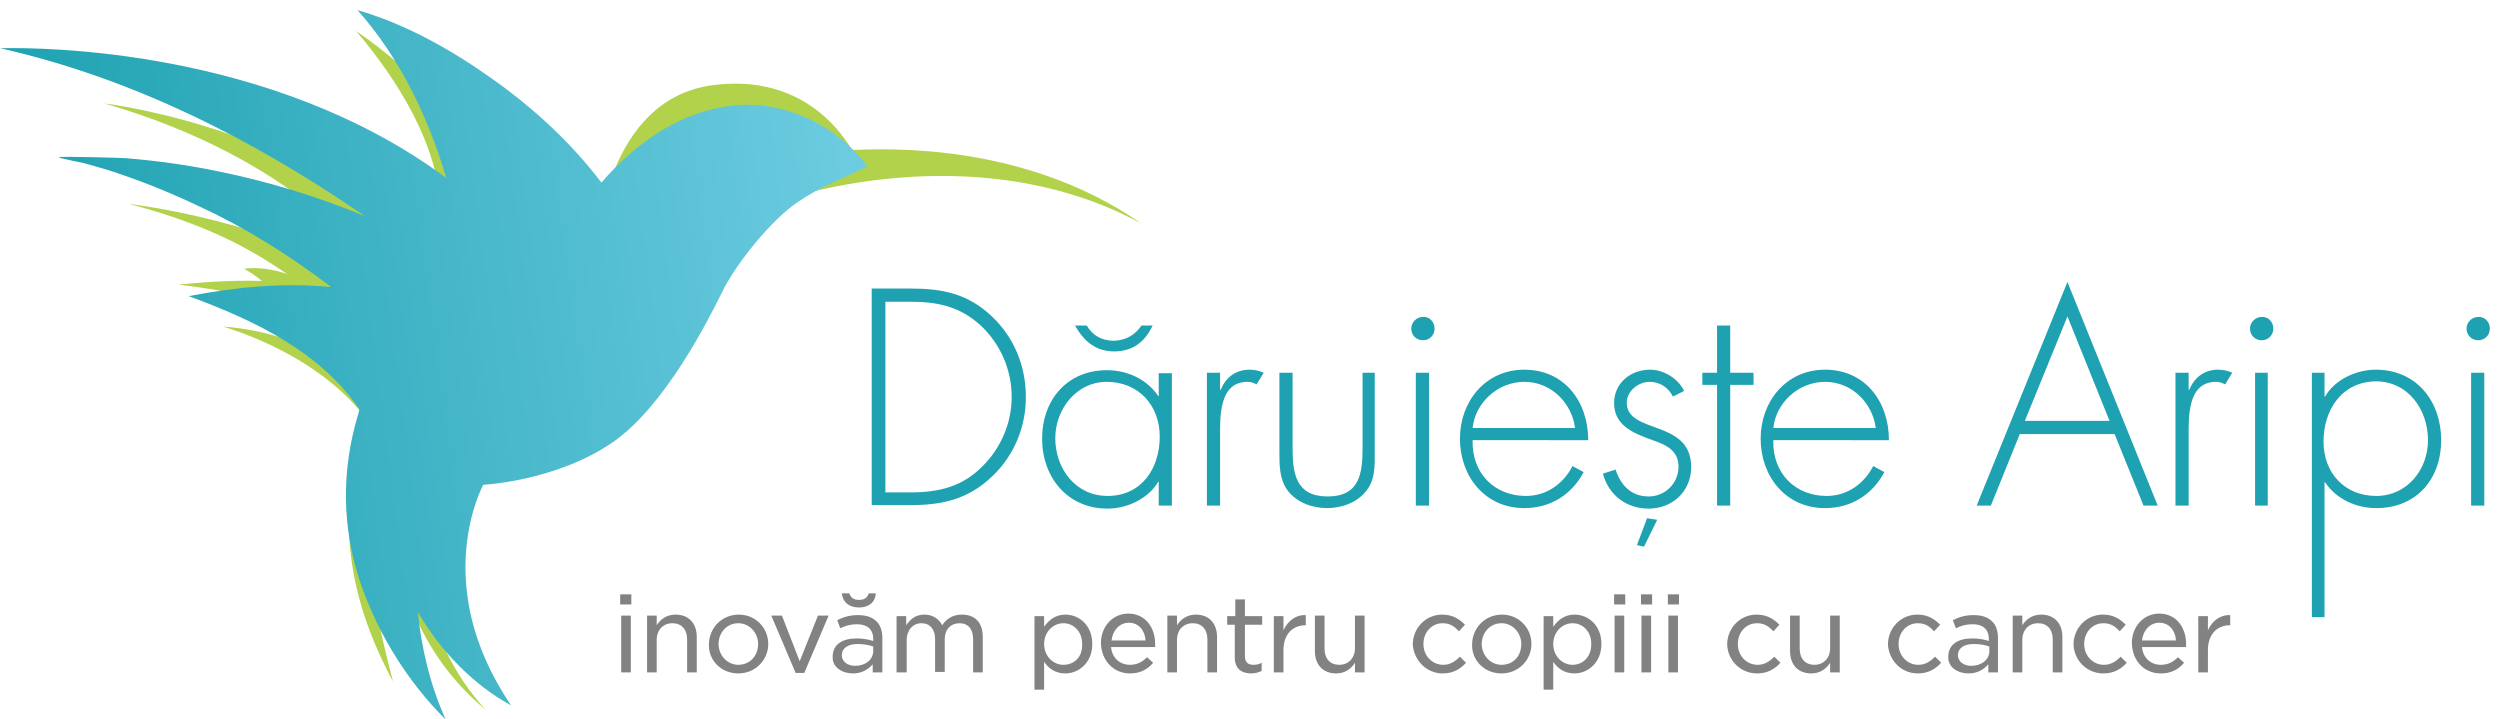 <?xml version="1.0" encoding="utf-8"?>
<!-- Generator: Adobe Illustrator 26.5.0, SVG Export Plug-In . SVG Version: 6.00 Build 0)  -->
<svg version="1.1" id="Layer_1" xmlns="http://www.w3.org/2000/svg" xmlns:xlink="http://www.w3.org/1999/xlink" x="0px" y="0px"
	 width="493px" height="141.8px" viewBox="0 0 493 141.8" style="enable-background:new 0 0 493 141.8;" xml:space="preserve">
<style type="text/css">
	.st0{fill:#1EA2B1;}
	.st1{fill:#B2D24B;}
	
		.st2{clip-path:url(#SVGID_00000017499463360214948370000012333622224244931462_);fill:url(#SVGID_00000118364762100803793850000005197460598457276579_);}
	.st3{fill:#828282;}
</style>
<path class="st0" d="M171.9,56.9h7.7c6.2,0,11.2,1,15.9,5.4c4.5,4.2,6.8,9.9,6.8,16c0,5.9-2.3,11.5-6.6,15.6
	c-4.7,4.5-9.7,5.7-16.1,5.7h-7.7V56.9z M240.6,76.9h0.1c1-2.4,2.9-4,5.7-4c1,0,1.9,0.2,2.8,0.6l-1.4,2.3c-0.6-0.3-1.1-0.5-1.8-0.5
	c-5.7,0-5.4,7.1-5.4,11v13.4h-2.6V73.5h2.6V76.9z M271.1,73.5v15.7c0,2.7,0.1,5.3-1.6,7.5c-1.8,2.4-4.9,3.5-7.8,3.5
	c-2.9,0-6-1.1-7.8-3.5c-1.6-2.2-1.6-4.9-1.6-7.5V73.5h2.6v14.8c0,5,0.6,9.6,6.9,9.6c6.3,0,6.9-4.5,6.9-9.6V73.5H271.1z M282.9,64.8
	c0,1.3-1,2.3-2.3,2.3c-1.3,0-2.3-1-2.3-2.3c0-1.2,1-2.3,2.3-2.3C281.9,62.4,282.9,63.5,282.9,64.8z M281.8,99.7h-2.6V73.5h2.6V99.7z
	 M290.4,86.8c-0.2,6.6,4.4,11,10.5,11c4.1,0,7.4-2.4,9.2-5.9l2.2,1.2c-2.4,4.5-6.6,7.1-11.7,7.1c-7.8,0-12.7-6.3-12.7-13.7
	c0-7.3,5-13.6,12.7-13.6c7.9,0,12.6,6.3,12.6,13.9H290.4z M310.6,84.4c-0.6-4.8-4.6-9.1-10-9.1c-5.3,0-9.7,4.2-10.2,9.1H310.6z
	 M341.2,99.7h-2.6V75.9h-2.9v-2.4h2.9v-9.3h2.6v9.3h4.6v2.4h-4.6V99.7z M349.7,86.8c-0.2,6.6,4.4,11,10.5,11c4.1,0,7.4-2.4,9.2-5.9
	l2.2,1.2c-2.4,4.5-6.6,7.1-11.7,7.1c-7.8,0-12.7-6.3-12.7-13.7c0-7.3,5-13.6,12.7-13.6c7.9,0,12.6,6.3,12.6,13.9H349.7z M369.9,84.4
	c-0.6-4.8-4.6-9.1-10-9.1c-5.3,0-9.7,4.2-10.2,9.1H369.9z M398.3,85.6l-5.7,14.1h-2.8l17.9-44.1l17.8,44.1h-2.8l-5.7-14.1H398.3z
	 M407.7,62.4l-8.4,20.6H416L407.7,62.4z M431.6,76.9h0.1c1-2.4,2.9-4,5.7-4c1,0,1.9,0.2,2.8,0.6l-1.4,2.3c-0.6-0.3-1.1-0.5-1.8-0.5
	c-5.7,0-5.4,7.1-5.4,11v13.4h-2.6V73.5h2.6V76.9z M448.3,64.8c0,1.3-1,2.3-2.3,2.3c-1.3,0-2.3-1-2.3-2.3c0-1.2,1-2.3,2.3-2.3
	C447.3,62.4,448.3,63.5,448.3,64.8z M447.2,99.7h-2.5V73.5h2.5V99.7z M458.4,78.2h0.1c1.9-3.3,6.1-5.3,10-5.3
	c8,0,12.9,6.2,12.9,13.9s-4.9,13.4-12.8,13.4c-4,0-7.9-1.8-10.1-5.1h-0.1v26.6h-2.5V73.5h2.5V78.2z M458.2,87.1
	c0,6.1,4.1,10.7,10.4,10.7c6.1,0,10.2-5.2,10.2-11c0-6-3.9-11.6-10.3-11.6C461.8,75.3,458.2,80.8,458.2,87.1z M491,64.8
	c0,1.3-1,2.3-2.3,2.3c-1.3,0-2.3-1-2.3-2.3c0-1.2,1-2.3,2.3-2.3C490,62.4,491,63.5,491,64.8z M489.9,99.7h-2.6V73.5h2.6V99.7z
	 M329.9,78.2c-0.9-1.8-2.6-2.9-4.6-2.9c-2.2,0-4.5,1.8-4.5,4.1c0,6.3,12.7,3.2,12.7,12.7c0,4.8-3.7,8.2-8.4,8.2
	c-4.4,0-7.9-2.7-9-6.9l2.5-0.8c1,3.1,3.1,5.3,6.5,5.3c3.3,0,5.9-2.6,5.9-5.9c0-3.2-2.5-4.3-5.1-5.2c-3.6-1.3-7.6-2.8-7.6-7.3
	c0-4,3.3-6.6,7.1-6.6c2.7,0,5.6,1.8,6.7,4.2L329.9,78.2z M324.2,107.8l-1.4-0.3l2-5.3l2,0.3L324.2,107.8z M231.1,99.7h-2.6V95h-0.1
	c-1.9,3.3-6.1,5.3-10,5.3c-7.9,0-12.9-6.2-12.9-13.8s4.9-13.5,12.8-13.5c4,0,7.9,1.8,10.1,5.1h0.1v-4.5h2.6V99.7z M208.1,86.4
	c0,6,4,11.4,10.3,11.4c6.7,0,10.3-5.4,10.3-11.7c0-6.1-4.1-10.8-10.5-10.8C212.3,75.3,208.1,80.7,208.1,86.4z M225.1,64.2h2.2
	c-1.6,3.4-4.1,5.1-7.6,5.1c-3.3,0-5.8-1.7-7.7-5.1h2.3c1.2,2,3,3,5.4,3C222,67.1,223.8,66.1,225.1,64.2z M179.5,97.1
	c5.6,0,10.3-1.1,14.3-5.2c3.6-3.6,5.7-8.5,5.7-13.6c0-5.4-2.2-10.5-6.2-14.2c-4.1-3.7-8.5-4.6-13.8-4.6h-4.9v37.6H179.5z"/>
<path class="st1" d="M83.1,85.5c-9.5-11-22.7-19.9-39.1-21.1C52.4,67,66,73,73.7,84.6C75.2,83.5,81.7,86.6,83.1,85.5"/>
<path class="st1" d="M70.2,6.1c8.2,9.6,16.6,22.9,16.7,36c3.6-0.6,7.3-1.2,10.9-1.7C93.6,26.1,82.2,14.3,70.2,6.1"/>
<path class="st1" d="M48.1,53c4.4,2.3,7.9,6.6,10.8,11.1c1.5-2.4,3-4.7,4.6-7.1C58.6,54.5,53.3,52.3,48.1,53"/>
<path class="st1" d="M35.2,56.1c10.2,1.4,25.1,3.4,32.6,11.3c1.7-2.2,3.5-4.4,5.2-6.6C62.4,54.2,47.1,55,35.2,56.1"/>
<path class="st1" d="M95.7,139.9C83.4,126.4,80,107,85.9,90c-2.5-0.7-5-1.5-7.6-2.2C74.7,106.8,80.4,127.3,95.7,139.9"/>
<path class="st1" d="M25.4,40.2c24.8,6.5,33.7,15.5,50.6,29c2-2.8,4-5.7,6-8.5C74.7,54.2,51,43.6,25.4,40.2"/>
<path class="st1" d="M20.6,20.4c0,0,43,5.1,65.4,32.3l-13.5-1.1C72.5,51.6,58.6,31.4,20.6,20.4"/>
<path class="st1" d="M225.1,44.1c-24-16.7-56.5-17.6-83.8-10.3c1,3,2.1,5.9,3.1,8.9C169.6,32.9,200.6,30.7,225.1,44.1"/>
<path class="st1" d="M77.5,134.4c-5.5-20.8-7.3-36.8-0.2-54.5c-3.9-1.2,0.5-9.2-3.4-10.4C70.2,90,62.9,107.2,77.5,134.4"/>
<path class="st1" d="M117.8,47.6c0,0,1.7-28,22.7-30.8c21.1-2.8,28.4,14.5,28.4,14.5L117.8,47.6z"/>
<g>
	<defs>
		<path id="SVGID_1_" d="M88,35.1C53.4,9.4,7.8,9.4,0.9,9.5c-0.5,0-0.8,0-0.9,0c26.1,5.9,50,18,71.9,33.1
			c-9.4-3.9-19.3-6.9-29.3-8.9c-5.8-1.2-11.7-2-17.7-2.5c-1-0.1-13.3-0.4-13.3-0.2c0,0.2,4.7,1.1,5.1,1.2c2.5,0.7,5,1.4,7.5,2.3
			c5.2,1.8,10.3,3.9,15.3,6.3c9.1,4.2,17.8,9.7,25.8,15.8c-9.5-0.9-18.8,0-28.1,1.8c12.6,4.6,26,10.9,33.7,22.4
			c0,0.1-0.1,0.2-0.1,0.3l0,0c-0.1,0.2-0.1,0.5-0.2,0.7l0,0h0c-3.3,11-3.2,22.3,0.5,33.2c3.4,9.9,9.3,19.5,16.8,26.9
			c-3-6.6-4.8-14-5.5-21.2c4.3,7.4,10.8,14.3,18.4,18.4c-16.3-23.9-5.5-43.5-5.5-43.5s14.5-0.7,25.7-8.5
			c10.1-7.1,18.5-23.6,21.4-29.5c2.6-5.4,9.7-14.3,15-17.8c4.5-3.1,8.9-4.6,13.7-7c-5.8-7.7-15.4-12.6-25.1-12.1
			c-11.1,0.7-20.3,7.1-27.4,15.3c-6-7.9-13.5-14.8-21.6-20.5C89,9.8,79.9,4.7,70.5,2C78.8,11.3,84.5,23.2,88,35.1z"/>
	</defs>
	<clipPath id="SVGID_00000059998637249588550700000016682600062372350095_">
		<use xlink:href="#SVGID_1_"  style="overflow:visible;"/>
	</clipPath>
	
		<linearGradient id="SVGID_00000012450993108476439970000008909838471410195617_" gradientUnits="userSpaceOnUse" x1="9.493" y1="81.862" x2="174.713" y2="60.202">
		<stop  offset="0" style="stop-color:#1EA2B1"/>
		<stop  offset="1" style="stop-color:#6ECCE1"/>
	</linearGradient>
	
		<rect y="2" style="clip-path:url(#SVGID_00000059998637249588550700000016682600062372350095_);fill:url(#SVGID_00000012450993108476439970000008909838471410195617_);" width="171.1" height="139.8"/>
</g>
<path class="st3" d="M433.5,132.6h1.9v-4.4c0-3.2,1.9-4.9,4.3-4.9h0.1v-2c-2-0.1-3.6,1.2-4.4,3v-2.8h-1.9V132.6z M422.4,126.3
	c0.2-2,1.6-3.5,3.4-3.5c2,0,3.2,1.6,3.3,3.5H422.4z M426.1,132.8c2.1,0,3.5-0.8,4.6-2.1l-1.2-1.1c-0.9,0.9-1.9,1.5-3.4,1.5
	c-1.9,0-3.5-1.3-3.7-3.5h8.7c0-0.2,0-0.4,0-0.6c0-3.2-1.9-6-5.3-6c-3.1,0-5.4,2.6-5.4,5.8v0C420.5,130.5,423,132.8,426.1,132.8z
	 M414.8,132.8c2.1,0,3.5-0.9,4.6-2.1l-1.2-1.2c-0.9,0.9-1.9,1.6-3.3,1.6c-2.2,0-3.9-1.8-3.9-4.1v0c0-2.3,1.6-4.1,3.8-4.1
	c1.5,0,2.4,0.7,3.2,1.6l1.2-1.3c-1.1-1.1-2.4-2-4.5-2c-3.3,0-5.8,2.7-5.8,5.9v0C409,130.2,411.5,132.8,414.8,132.8z M396.9,132.6
	h1.9v-6.4c0-2,1.3-3.3,3.1-3.3c1.8,0,2.9,1.2,2.9,3.2v6.5h1.9v-7c0-2.6-1.5-4.4-4.2-4.4c-1.8,0-3,1-3.7,2.1v-1.9h-1.9V132.6z
	 M388.7,131.3c-1.4,0-2.6-0.8-2.6-2.1v0c0-1.3,1.1-2.2,3.1-2.2c1.3,0,2.3,0.2,3.1,0.5v1C392.2,130.2,390.7,131.3,388.7,131.3z
	 M388.2,132.8c1.9,0,3.1-0.9,3.9-1.8v1.6h1.9v-6.8c0-1.4-0.4-2.6-1.2-3.3c-0.8-0.8-2-1.2-3.6-1.2c-1.7,0-2.9,0.4-4.1,1l0.6,1.6
	c1-0.5,2-0.8,3.3-0.8c2,0,3.2,1,3.2,2.9v0.4c-1-0.3-1.9-0.5-3.3-0.5c-2.8,0-4.7,1.2-4.7,3.6v0C384.1,131.6,386.1,132.8,388.2,132.8z
	 M378.2,132.8c2.1,0,3.5-0.9,4.6-2.1l-1.2-1.2c-0.9,0.9-1.9,1.6-3.3,1.6c-2.2,0-3.9-1.8-3.9-4.1v0c0-2.3,1.6-4.1,3.8-4.1
	c1.5,0,2.4,0.7,3.2,1.6l1.2-1.3c-1.1-1.1-2.4-2-4.5-2c-3.3,0-5.8,2.7-5.8,5.9v0C372.5,130.2,374.9,132.8,378.2,132.8z M357.2,132.8
	c1.8,0,3-1,3.7-2.1v1.9h1.9v-11.2h-1.9v6.4c0,2-1.3,3.3-3.1,3.3c-1.8,0-2.9-1.2-2.9-3.2v-6.5H353v7C353,131,354.5,132.8,357.2,132.8
	z M346.5,132.8c2.1,0,3.5-0.9,4.6-2.1l-1.2-1.2c-0.9,0.9-1.9,1.6-3.3,1.6c-2.2,0-3.9-1.8-3.9-4.1v0c0-2.3,1.6-4.1,3.8-4.1
	c1.5,0,2.4,0.7,3.2,1.6l1.2-1.3c-1.1-1.1-2.4-2-4.5-2c-3.3,0-5.8,2.7-5.8,5.9v0C340.7,130.2,343.2,132.8,346.5,132.8z M329,132.6
	h1.9v-11.2H329V132.6z M328.9,119.2h2.2v-2h-2.2V119.2z M323.7,132.6h1.9v-11.2h-1.9V132.6z M323.6,119.2h2.2v-2h-2.2V119.2z
	 M318.4,132.6h1.9v-11.2h-1.9V132.6z M318.3,119.2h2.2v-2h-2.2V119.2z M310.1,131.1c-2,0-3.8-1.7-3.8-4.1v0c0-2.4,1.8-4.1,3.8-4.1
	c2,0,3.7,1.6,3.7,4.1v0C313.8,129.6,312.1,131.1,310.1,131.1z M304.4,136h1.9v-5.5c0.8,1.2,2.1,2.3,4.2,2.3c2.6,0,5.3-2.1,5.3-5.8v0
	c0-3.7-2.6-5.8-5.3-5.8c-2,0-3.3,1.1-4.2,2.4v-2.1h-1.9V136z M296.1,131.1c-2.2,0-3.9-1.9-3.9-4.1v0c0-2.2,1.6-4.1,3.9-4.1
	c2.2,0,3.9,1.9,3.9,4.1v0C300,129.3,298.5,131.1,296.1,131.1z M296.1,132.8c3.4,0,5.9-2.7,5.9-5.8v0c0-3.2-2.5-5.8-5.8-5.8
	c-3.4,0-5.9,2.7-5.9,5.9v0C290.2,130.2,292.7,132.8,296.1,132.8z M284.5,132.8c2.1,0,3.5-0.9,4.6-2.1l-1.2-1.2
	c-0.9,0.9-1.9,1.6-3.3,1.6c-2.2,0-3.9-1.8-3.9-4.1v0c0-2.3,1.6-4.1,3.8-4.1c1.5,0,2.4,0.7,3.2,1.6l1.2-1.3c-1.1-1.1-2.4-2-4.5-2
	c-3.3,0-5.8,2.7-5.8,5.9v0C278.8,130.2,281.3,132.8,284.5,132.8z M263.5,132.8c1.8,0,3-1,3.7-2.1v1.9h1.9v-11.2h-1.9v6.4
	c0,2-1.3,3.3-3.1,3.3c-1.8,0-2.9-1.2-2.9-3.2v-6.5h-1.9v7C259.3,131,260.8,132.8,263.5,132.8z M251.2,132.6h1.9v-4.4
	c0-3.2,1.9-4.9,4.3-4.9h0.1v-2c-2-0.1-3.6,1.2-4.4,3v-2.8h-1.9V132.6z M246.7,132.8c0.8,0,1.5-0.2,2.1-0.5v-1.6
	c-0.6,0.3-1,0.4-1.6,0.4c-1.1,0-1.7-0.5-1.7-1.7v-6.2h3.4v-1.7h-3.4v-3.3h-1.9v3.3H242v1.7h1.5v6.5
	C243.5,131.9,244.9,132.8,246.7,132.8z M230.2,132.6h1.9v-6.4c0-2,1.3-3.3,3.1-3.3c1.8,0,2.9,1.2,2.9,3.2v6.5h1.9v-7
	c0-2.6-1.5-4.4-4.2-4.4c-1.8,0-3,1-3.7,2.1v-1.9h-1.9V132.6z M219.2,126.3c0.2-2,1.6-3.5,3.4-3.5c2,0,3.2,1.6,3.3,3.5H219.2z
	 M222.8,132.8c2.1,0,3.5-0.8,4.6-2.1l-1.2-1.1c-0.9,0.9-1.9,1.5-3.4,1.5c-1.9,0-3.5-1.3-3.7-3.5h8.7c0-0.2,0-0.4,0-0.6
	c0-3.2-1.9-6-5.3-6c-3.1,0-5.4,2.6-5.4,5.8v0C217.2,130.5,219.8,132.8,222.8,132.8z M209.7,131.1c-2,0-3.8-1.7-3.8-4.1v0
	c0-2.4,1.8-4.1,3.8-4.1c2,0,3.7,1.6,3.7,4.1v0C213.5,129.6,211.8,131.1,209.7,131.1z M204,136h1.9v-5.5c0.8,1.2,2.1,2.3,4.2,2.3
	c2.6,0,5.3-2.1,5.3-5.8v0c0-3.7-2.6-5.8-5.3-5.8c-2,0-3.3,1.1-4.2,2.4v-2.1H204V136z M176.9,132.6h1.9v-6.4c0-1.9,1.2-3.3,2.9-3.3
	c1.7,0,2.7,1.2,2.7,3.1v6.5h1.9v-6.4c0-2.1,1.3-3.2,2.9-3.2c1.7,0,2.7,1.1,2.7,3.2v6.5h1.9v-7c0-2.8-1.5-4.4-4.1-4.4
	c-1.9,0-3.1,0.9-3.9,2.1c-0.6-1.2-1.8-2.1-3.5-2.1c-1.9,0-2.8,1-3.6,2.1v-1.8h-1.9V132.6z M169.4,119.8c1.9,0,3.2-1,3.3-2.8h-1.4
	c-0.2,0.8-0.8,1.3-1.9,1.3c-1.1,0-1.7-0.5-1.9-1.3H166C166.2,118.8,167.5,119.8,169.4,119.8z M168.6,131.3c-1.4,0-2.6-0.8-2.6-2.1v0
	c0-1.3,1.1-2.2,3.1-2.2c1.3,0,2.3,0.2,3.1,0.5v1C172.1,130.2,170.6,131.3,168.6,131.3z M168.2,132.8c1.9,0,3.1-0.9,3.9-1.8v1.6h1.9
	v-6.8c0-1.4-0.4-2.6-1.2-3.3c-0.8-0.8-2-1.2-3.6-1.2c-1.7,0-2.9,0.4-4.1,1l0.6,1.6c1-0.5,2-0.8,3.3-0.8c2,0,3.2,1,3.2,2.9v0.4
	c-1-0.3-1.9-0.5-3.3-0.5c-2.8,0-4.7,1.2-4.7,3.6v0C164.1,131.6,166.1,132.8,168.2,132.8z M156.9,132.7h1.7l4.8-11.3h-2.1l-3.6,9
	l-3.5-9h-2.1L156.9,132.7z M145.6,131.1c-2.2,0-3.9-1.9-3.9-4.1v0c0-2.2,1.6-4.1,3.9-4.1c2.2,0,3.9,1.9,3.9,4.1v0
	C149.5,129.3,147.9,131.1,145.6,131.1z M145.6,132.8c3.4,0,5.9-2.7,5.9-5.8v0c0-3.2-2.5-5.8-5.8-5.8c-3.4,0-5.9,2.7-5.9,5.9v0
	C139.7,130.2,142.2,132.8,145.6,132.8z M127.6,132.6h1.9v-6.4c0-2,1.3-3.3,3.1-3.3c1.8,0,2.9,1.2,2.9,3.2v6.5h1.9v-7
	c0-2.6-1.5-4.4-4.2-4.4c-1.8,0-3,1-3.7,2.1v-1.9h-1.9V132.6z M122.5,132.6h1.9v-11.2h-1.9V132.6z M122.3,119.2h2.2v-2h-2.2V119.2z"
	/>
</svg>
